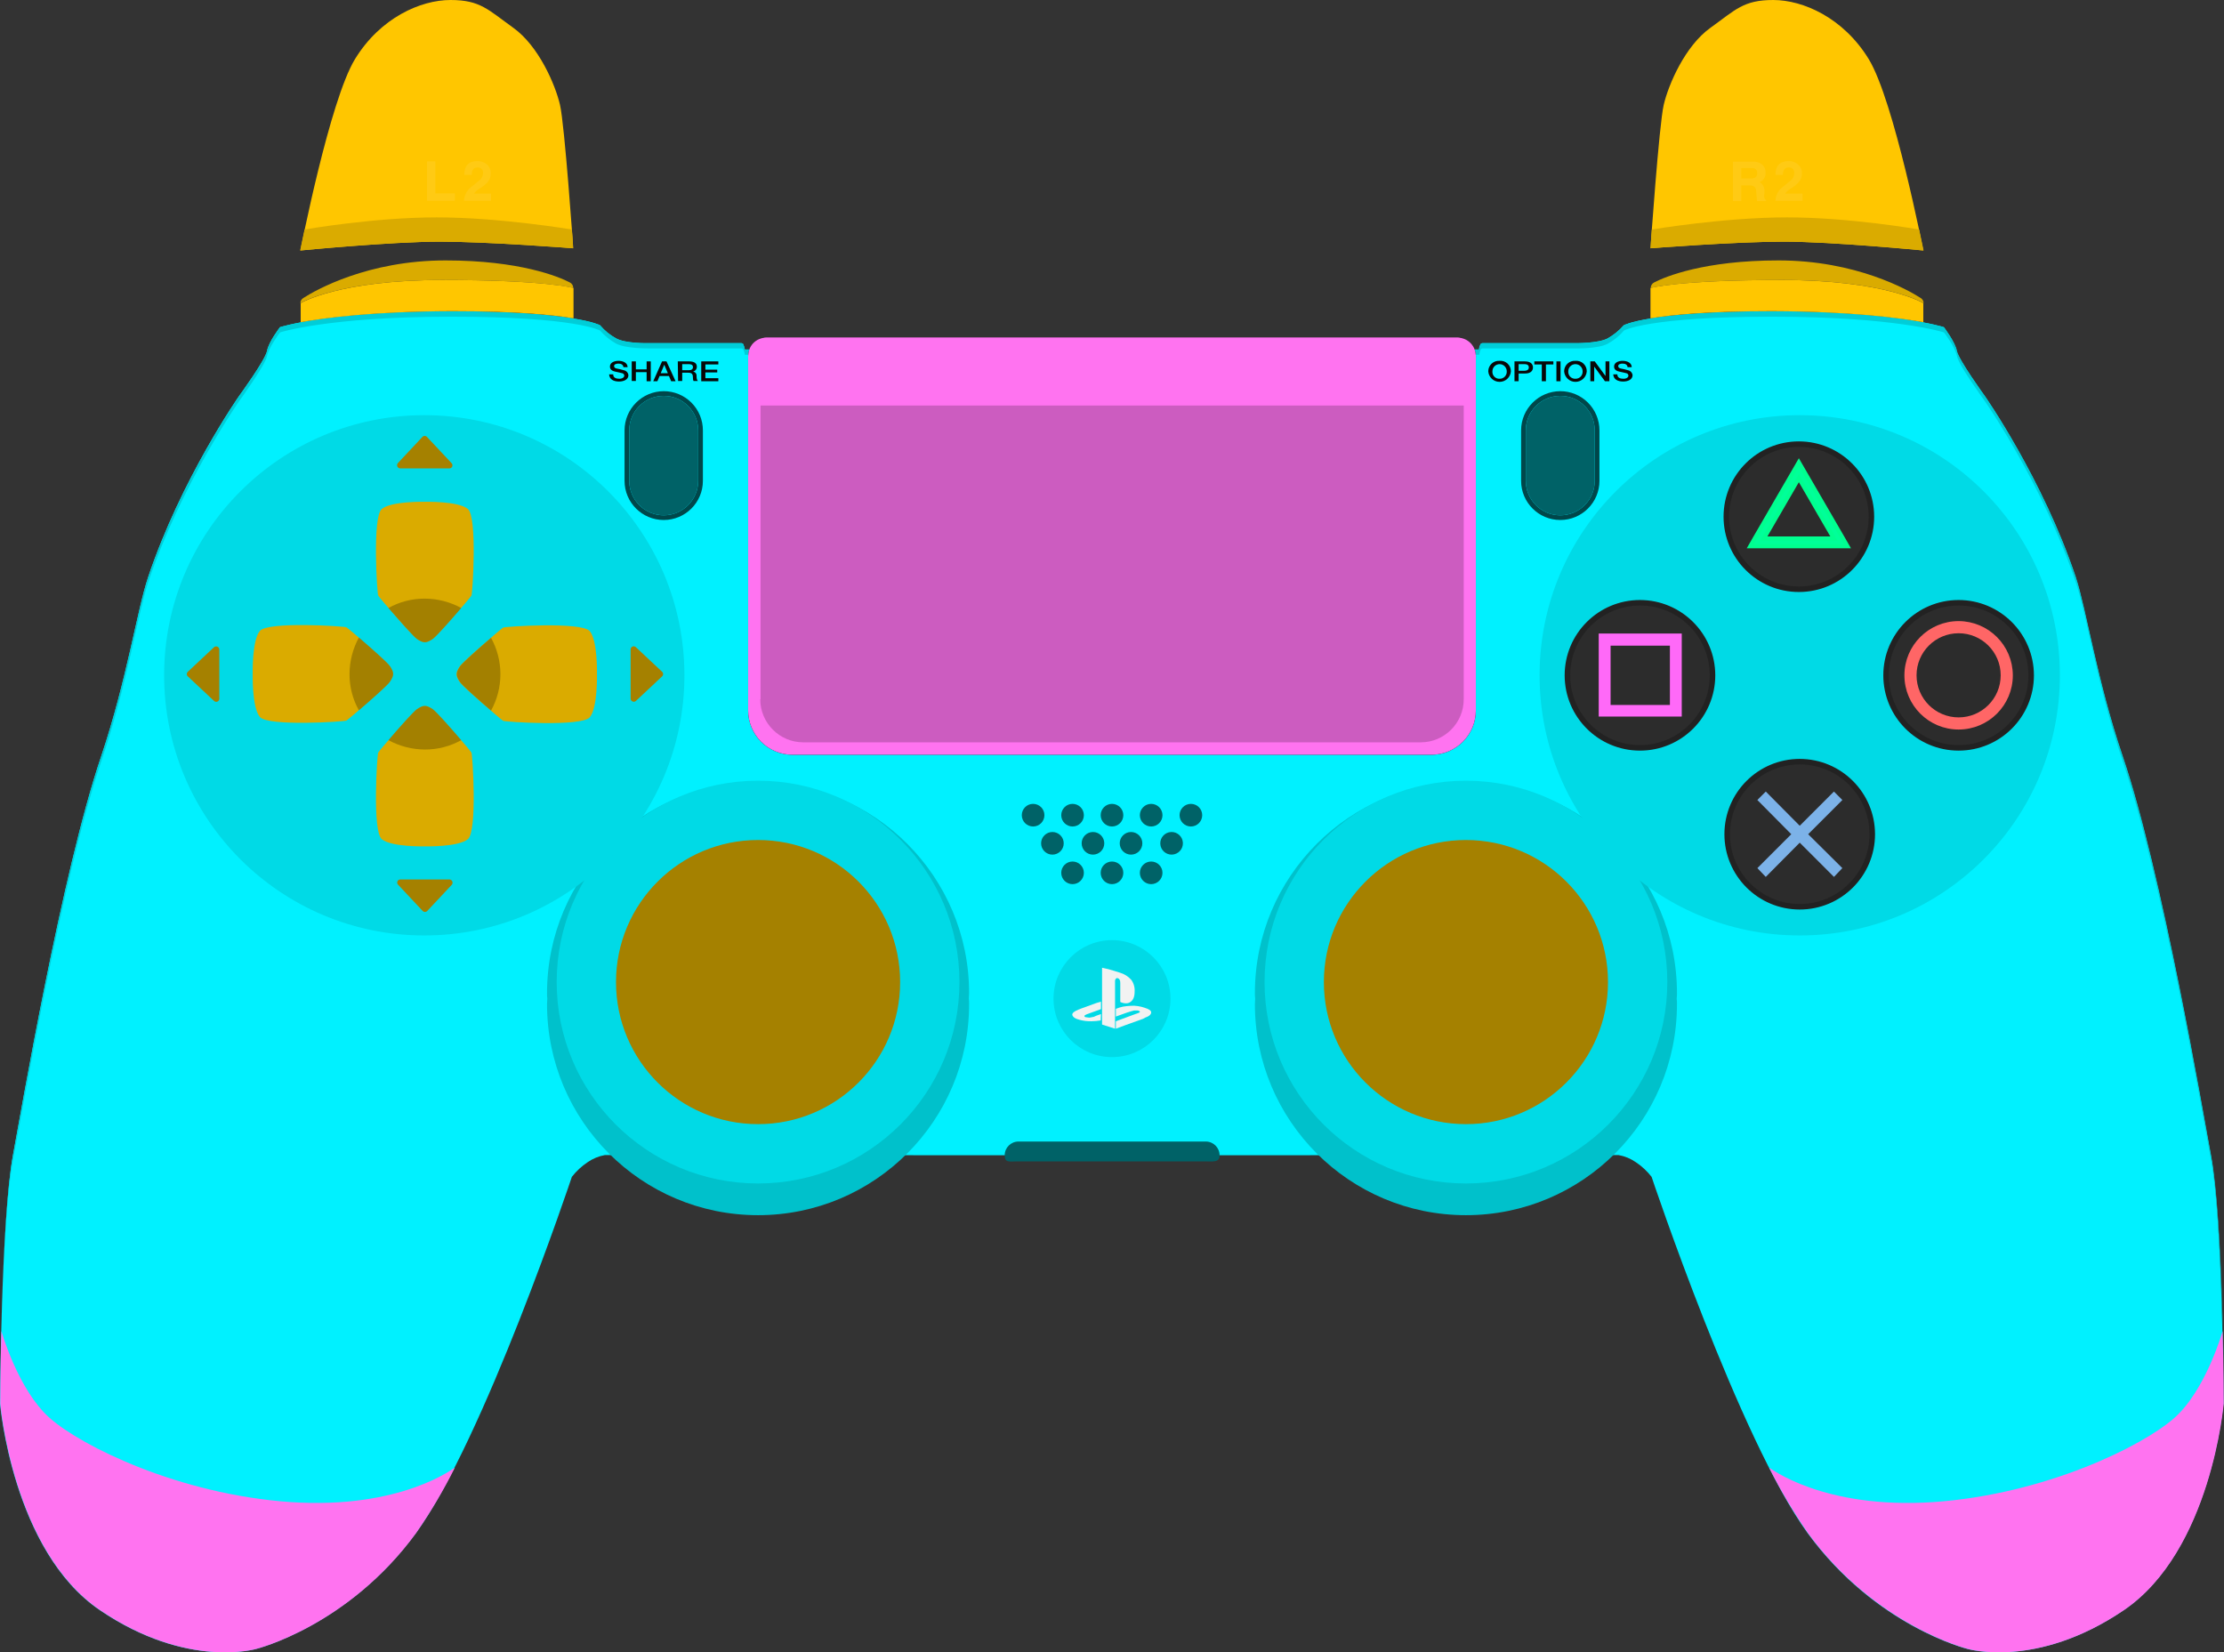 <svg version="1.1" xmlns="http://www.w3.org/2000/svg" xmlns:xlink="http://www.w3.org/1999/xlink" width="806.2" height="598.967" viewBox="0,0,806.2,598.967"><rect x="0" y="0" width="806.2" height="598.967" fill="#333333" stroke="none"/><g transform="translate(163.1,119.485)"><g data-paper-data="{&quot;isPaintingLayer&quot;:true}" fill-rule="nonzero" stroke-linecap="butt" stroke-linejoin="miter" stroke-miterlimit="10" stroke-dasharray="" stroke-dashoffset="0" style="mix-blend-mode: normal"><path d="M642.9,389.315c0,0 -4.5,53.4 -36.2,74.9c-31.7,21.5 -56.7,14 -56.7,14c0,0 -33.1,-8.1 -57.8,-41.9c-24.7,-33.8 -56.6,-129.2 -56.6,-129.2c-1.605,-2.059 -3.53,-3.848 -5.7,-5.3c-1.886,-1.315 -4.036,-2.202 -6.3,-2.6l-183.7,0.1l-183.7,-0.1c-2.264,0.398 -4.414,1.285 -6.3,2.6c-2.17,1.452 -4.095,3.241 -5.7,5.3c0,0 -31.9,95.5 -56.6,129.2c-24.7,33.7 -57.8,41.9 -57.8,41.9c0,0 -25,7.5 -56.7,-14c-31.7,-21.5 -36.2,-74.9 -36.2,-74.9c0,0 0.4,-66.9 4.7,-90.1c2.9,-15.5 17.7,-102.5 32,-144.6c9.3,-27.7 13,-53 17,-64.9c12,-35.7 33,-65.7 33,-65.7c0,0 9.5,-13 10.1,-16.3c0.6,-3.3 4.7,-8.6 4.7,-8.6c0,0 17.4,-5.7 62.3,-5.7c44.9,0 53.7,5 53.7,5c1.65,1.954 3.651,3.582 5.9,4.8c3.5,1.9 11.7,1.7 11.7,1.7h33.4c0.331,-0.047 0.664,0.064 0.9,0.3c0.297,0.634 0.499,1.308 0.6,2h266.1c0.065,-0.7 0.269,-1.38 0.6,-2c0.23,-0.245 0.569,-0.358 0.9,-0.3h33.4c0,0 8.2,0.1 11.7,-1.7c2.225,-1.254 4.22,-2.877 5.9,-4.8c0,0 8.8,-5 53.7,-5c44.9,0 62.3,5.7 62.3,5.7c0,0 4.1,5.4 4.7,8.6c0.6,3.2 10.1,16.3 10.1,16.3c0,0 21,30 33,65.7c3.9,11.9 7.6,37.2 17,64.9c14.3,42.1 29.1,129.1 32,144.6c4.4,23.1 4.6,90.1 4.6,90.1z" fill="#00f1ff" stroke="none" stroke-width="1"/><path d="M-158.4,301.115c-4,20.9 -4.6,77.4 -4.7,88.3v-0.1c0,0 0.4,-66.9 4.7,-90.1c2.9,-15.5 17.7,-102.5 32,-144.6c9.3,-27.7 13,-53 17,-64.9c12,-35.7 33,-65.7 33,-65.7c0,0 9.5,-13 10.1,-16.3c0.6,-3.3 4.7,-8.6 4.7,-8.6c0,0 17.4,-5.7 62.3,-5.7c44.9,0 53.7,5 53.7,5c1.65,1.954 3.651,3.582 5.9,4.8c3.5,1.9 11.7,1.7 11.7,1.7h33.4c0.331,-0.047 0.664,0.064 0.9,0.3c0.297,0.634 0.499,1.308 0.6,2h266.2c0.065,-0.7 0.269,-1.38 0.6,-2c0.23,-0.245 0.569,-0.358 0.9,-0.3h33.4c0,0 8.2,0.1 11.7,-1.7c2.225,-1.254 4.22,-2.877 5.9,-4.8c0,0 8.8,-5 53.7,-5c44.9,0 62.3,5.7 62.3,5.7c0,0 4.1,5.4 4.7,8.6c0.6,3.2 10.1,16.3 10.1,16.3c0,0 21,30 33,65.7c3.9,11.9 7.6,37.2 17,64.9c14.3,42.1 29.1,129.1 32,144.6c4.4,23.2 4.7,90.1 4.7,90.1v0.1c-0.1,-11 -0.8,-67.4 -4.7,-88.3c-2.9,-15.5 -17.7,-102.5 -32,-144.6c-9.3,-27.7 -13,-53 -17,-64.9c-12,-35.7 -33,-65.7 -33,-65.7c0,0 -9.5,-13 -10.1,-16.3c-0.6,-3.3 -4.7,-8.6 -4.7,-8.6c0,0 -17.4,-5.7 -62.3,-5.7c-44.9,0 -53.7,5 -53.7,5c-1.65,1.954 -3.651,3.582 -5.9,4.8c-3.5,1.9 -11.7,1.7 -11.7,1.7h-33.4c-0.331,-0.047 -0.664,0.064 -0.9,0.3c-0.297,0.634 -0.499,1.308 -0.6,2h-266.2c-0.065,-0.7 -0.269,-1.38 -0.6,-2c-0.23,-0.245 -0.569,-0.358 -0.9,-0.3h-33.4c0,0 -8.2,0.1 -11.7,-1.7c-2.225,-1.254 -4.22,-2.877 -5.9,-4.8c0,0 -8.8,-5 -53.7,-5c-44.9,0 -62.3,5.7 -62.3,5.7c0,0 -4.1,5.4 -4.7,8.6c-0.6,3.2 -10.1,16.3 -10.1,16.3c0,0 -21,30 -33,65.7c-3.9,11.9 -7.6,37.2 -17,64.9c-14.3,42.1 -29,129.2 -32,144.6z" fill="#00cdd8" stroke="none" stroke-width="1"/><path d="M188.1,242.515c0.083,0.663 0.117,1.332 0.1,2c0,42.25 -34.25,76.5 -76.5,76.5c-42.25,0 -76.5,-34.25 -76.5,-76.5c0,-0.7 0.1,-1.3 0.1,-2c-0.083,-0.663 -0.117,-1.332 -0.1,-2c0,-42.25 34.25,-76.5 76.5,-76.5c42.25,0 76.5,34.25 76.5,76.5c0,0.6 -0.1,1.3 -0.1,2z" fill="#00c1cb" stroke="none" stroke-width="1"/><path d="M38.7,236.515c0,-40.317 32.683,-73 73,-73c40.317,0 73,32.683 73,73c0,40.317 -32.683,73 -73,73c-40.317,0 -73,-32.683 -73,-73z" fill="#00dae6" stroke="none" stroke-width="1"/><path d="M60.2,236.515c0,-28.443 23.057,-51.5 51.5,-51.5c28.443,0 51.5,23.057 51.5,51.5c0,28.443 -23.057,51.5 -51.5,51.5c-28.443,0 -51.5,-23.057 -51.5,-51.5z" fill="#a58100" stroke="none" stroke-width="1"/><path d="M444.7,242.515c0.083,0.663 0.117,1.332 0.1,2c0,42.25 -34.25,76.5 -76.5,76.5c-42.25,0 -76.5,-34.25 -76.5,-76.5c0,-0.7 0.1,-1.3 0.1,-2c-0.083,-0.663 -0.117,-1.332 -0.1,-2c0,-42.25 34.25,-76.5 76.5,-76.5c42.25,0 76.5,34.25 76.5,76.5c0.014,0.668 -0.019,1.337 -0.1,2z" fill="#00c1cb" stroke="none" stroke-width="1"/><path d="M295.3,236.515c0,-40.317 32.683,-73 73,-73c40.317,0 73,32.683 73,73c0,40.317 -32.683,73 -73,73c-40.317,0 -73,-32.683 -73,-73z" fill="#00dae6" stroke="none" stroke-width="1"/><path d="M316.8,236.515c0,-28.443 23.057,-51.5 51.5,-51.5c28.443,0 51.5,23.057 51.5,51.5c0,28.443 -23.057,51.5 -51.5,51.5c-28.443,0 -51.5,-23.057 -51.5,-51.5z" fill="#a58100" stroke="none" stroke-width="1"/><path d="M371.9,10.615v127.4c0.003,4.271 -1.693,8.367 -4.713,11.387c-3.02,3.02 -7.117,4.715 -11.387,4.713h-231.6c-4.271,0.003 -8.367,-1.693 -11.387,-4.713c-3.02,-3.02 -4.715,-7.117 -4.713,-11.387v-127.4c-0.017,-0.701 0.017,-1.403 0.1,-2.1c0.444,-3.239 3.231,-5.64 6.5,-5.6h250.6c3.255,-0.001 6.019,2.381 6.5,5.6c0.133,0.692 0.167,1.399 0.1,2.1z" fill="#121212" stroke="none" stroke-width="1"/><g stroke="none" stroke-width="1"><path d="M367.5,10.915v123.1c-0.011,8.611 -6.989,15.589 -15.6,15.6h-223.8c-8.611,-0.011 -15.589,-6.989 -15.6,-15.6v-129.2c0,-1.049 0.851,-1.9 1.9,-1.9h251.1c1.049,0 1.9,0.851 1.9,1.9z" fill="#080808"/><g fill="#000000" opacity="0.12"><path d="M112.6,134.015v-106.5h254.9v106.5c-0.011,8.611 -6.989,15.589 -15.6,15.6h-223.8c-8.611,-0.011 -15.589,-6.989 -15.6,-15.6z"/></g></g><path d="M395,125.315c0,-52.08 42.22,-94.3 94.3,-94.3c52.08,0 94.3,42.22 94.3,94.3c0,52.08 -42.22,94.3 -94.3,94.3c-52.08,0 -94.3,-42.22 -94.3,-94.3z" fill="#00dae6" stroke="none" stroke-width="1"/><g stroke="none" stroke-width="1"><path d="M-103.6,125.315c0,-52.08 42.22,-94.3 94.3,-94.3c52.08,0 94.3,42.22 94.3,94.3c0,52.08 -42.22,94.3 -94.3,94.3c-52.08,0 -94.3,-42.22 -94.3,-94.3z" fill="#00dae6"/><path d="M66.157,134.783c-0.411,-0.195 -0.669,-0.613 -0.657,-1.068v-17.8c0.002,-0.449 0.271,-0.854 0.685,-1.028c0.414,-0.174 0.892,-0.084 1.215,0.228l9.5,8.9c0.239,0.218 0.375,0.526 0.375,0.85c0,0.324 -0.136,0.632 -0.375,0.85l-9.5,8.9c-0.345,0.297 -0.832,0.362 -1.243,0.168z" fill="#a58100"/><path d="M-19.043,49.646c-0.191,-0.404 -0.136,-0.882 0.143,-1.231l8.9,-9.5c0.218,-0.239 0.526,-0.375 0.85,-0.375c0.324,0 0.632,0.136 0.85,0.375l8.9,9.5c0.313,0.322 0.403,0.801 0.229,1.215c-0.174,0.414 -0.579,0.684 -1.028,0.685h-17.8c-0.447,-0.005 -0.852,-0.265 -1.043,-0.669z" fill="#a58100"/><path d="M-84.257,114.947c0.411,0.195 0.669,0.613 0.657,1.068v17.8c-0.002,0.449 -0.271,0.854 -0.685,1.028c-0.414,0.174 -0.892,0.084 -1.215,-0.229l-9.5,-8.9c-0.239,-0.218 -0.375,-0.526 -0.375,-0.85c0,-0.324 0.136,-0.632 0.375,-0.85l9.5,-8.9c0.345,-0.297 0.832,-0.362 1.243,-0.168z" fill="#a58100"/><path d="M0.843,199.984c0.191,0.404 0.136,0.882 -0.143,1.231l-8.9,9.5c-0.218,0.239 -0.526,0.375 -0.85,0.375c-0.324,0 -0.632,-0.136 -0.85,-0.375l-8.9,-9.5c-0.313,-0.322 -0.403,-0.801 -0.229,-1.215c0.174,-0.414 0.579,-0.684 1.028,-0.685h17.8c0.447,0.005 0.852,0.265 1.043,0.669z" fill="#a58100"/></g><g fill="#080808" stroke="none" stroke-width="1"><path d="M384.6,15.115c-0.15,2.153 -1.941,3.823 -4.1,3.823c-2.159,0 -3.95,-1.67 -4.1,-3.823c0.003,-1.06 0.446,-2.071 1.223,-2.792c0.777,-0.721 1.819,-1.086 2.877,-1.008c1.062,-0.097 2.114,0.262 2.896,0.987c0.782,0.725 1.219,1.747 1.204,2.813zM377.9,15.115c-0.061,0.716 0.189,1.423 0.687,1.94c0.498,0.517 1.195,0.794 1.913,0.76c0.713,0.018 1.4,-0.264 1.895,-0.777c0.494,-0.514 0.75,-1.211 0.705,-1.923c0,-1.436 -1.164,-2.6 -2.6,-2.6c-1.436,0 -2.6,1.164 -2.6,2.6z"/><path d="M385.9,11.515h3.8c2.4,0 2.9,1.3 2.9,2.2c0,0.9 -0.5,2.2 -2.9,2.2h-2.3v2.8h-1.5zM387.4,14.915h2.2c0.7,0 1.5,-0.3 1.5,-1.2c0,-0.9 -0.7,-1.2 -1.5,-1.2h-2.2z"/><path d="M393.1,11.515h6.9v1.1h-2.7v6.1h-1.5v-6.1h-2.7z"/><path d="M401.1,11.515h1.5v7.2h-1.5z"/><path d="M412.1,15.115c-0.15,2.153 -1.941,3.823 -4.1,3.823c-2.159,0 -3.95,-1.67 -4.1,-3.823c0.003,-1.06 0.446,-2.071 1.223,-2.792c0.777,-0.721 1.819,-1.086 2.877,-1.008c1.062,-0.097 2.114,0.262 2.896,0.987c0.782,0.725 1.219,1.747 1.204,2.813zM405.4,15.115c-0.061,0.716 0.189,1.423 0.687,1.94c0.498,0.517 1.195,0.794 1.913,0.76c0.713,0.018 1.4,-0.264 1.895,-0.777c0.494,-0.514 0.75,-1.211 0.705,-1.923c0,-1.436 -1.164,-2.6 -2.6,-2.6c-1.436,0 -2.6,1.164 -2.6,2.6z"/><path d="M413.5,11.515h1.5l3.9,5.3v0v-5.3h1.4v7.2h-1.6l-3.9,-5.3v0v5.3h-1.4v-7.2z"/><path d="M423.2,16.315c0,1.1 1,1.5 2.2,1.5c1.2,0 1.8,-0.6 1.8,-1.1c0.015,-0.43 -0.28,-0.808 -0.7,-0.9c-0.6,-0.2 -1.4,-0.3 -2.6,-0.6c-1.5,-0.3 -1.9,-1.1 -1.9,-1.8c0,-1.5 1.6,-2.1 3.1,-2.1c1.8,0 3.3,0.8 3.3,2.3h-1.5c-0.1,-0.9 -0.8,-1.3 -1.8,-1.3c-0.7,0 -1.6,0.2 -1.6,0.9c0,0.5 0.4,0.8 1,0.9c0.845,0.15 1.679,0.35 2.5,0.6c0.903,0.158 1.594,0.89 1.7,1.8c0,1.6 -1.7,2.3 -3.4,2.3c-2,0 -3.5,-0.8 -3.6,-2.6h1.5z"/></g><g fill="#080808" stroke="none" stroke-width="1"><path d="M59.2,16.315c0,1.1 1,1.5 2.2,1.5c1.2,0 1.8,-0.6 1.8,-1.1c0.015,-0.43 -0.28,-0.808 -0.7,-0.9c-0.6,-0.2 -1.4,-0.3 -2.6,-0.6c-1.5,-0.3 -1.9,-1.1 -1.9,-1.8c0,-1.5 1.6,-2.1 3.1,-2.1c1.8,0 3.3,0.8 3.3,2.3h-1.5c-0.1,-0.9 -0.8,-1.3 -1.8,-1.3c-0.7,0 -1.6,0.2 -1.6,0.9c0,0.5 0.4,0.8 1,0.9c0.845,0.15 1.679,0.35 2.5,0.6c0.903,0.158 1.594,0.89 1.7,1.8c0,1.6 -1.7,2.3 -3.4,2.3c-2,0 -3.5,-0.8 -3.6,-2.6h1.5z"/><path d="M65.9,11.515h1.5v2.9h3.9v-2.9h1.5v7.2h-1.5v-3.3h-3.9v3.2h-1.5z"/><path d="M76.9,11.515h1.6l3.3,7.2h-1.6l-0.8,-1.9h-3.4l-0.8,1.9h-1.5zM76.4,15.815h2.6l-1.3,-3.1v0z"/><path d="M82.6,11.515h4.1c1.9,0 2.8,0.7 2.8,1.9c0.033,0.861 -0.558,1.621 -1.4,1.8v0c0.764,0.074 1.336,0.734 1.3,1.5c0,0.8 0.1,1.6 0.5,1.9h-1.6c-0.17,-0.34 -0.239,-0.722 -0.2,-1.1c0,-1.3 -0.3,-1.9 -1.7,-1.9h-2.2v3h-1.5zM84.1,14.715h2.5c1,0 1.5,-0.4 1.5,-1.1c0,-0.9 -0.7,-1.1 -1.5,-1.1h-2.4v2.2z"/><path d="M91.1,11.515h6.2v1.1h-4.7v1.9h4.3v1h-4.3v2.1h4.7v1.1h-6.2z"/></g><g stroke="none" stroke-width="1"><path d="M482.8,-17.985c-37.7,0 -47.5,2.9 -47.5,2.9c-0.015,-0.841 0.45,-1.618 1.2,-2c4,-2.1 18.2,-8 45.1,-8c28.1,0 47,10.7 51.5,13.6c0.688,0.383 1.111,1.113 1.1,1.9c0,0 -13.7,-8.4 -51.4,-8.4z" fill="#daab00"/><path d="M479.3,-6.685c-22.9,0 -36.4,1.3 -44.1,2.6v0v-11c0,0 9.8,-2.9 47.5,-2.9c37.7,0 51.4,8.4 51.4,8.4v6.9v0c-8.9,-1.6 -26.3,-3.9 -54.8,-4z" fill="#ffc600"/></g><g stroke="none" stroke-width="1"><path d="M-54.2,-9.585c-0.011,-0.787 0.412,-1.517 1.1,-1.9c4.5,-2.9 23.4,-13.6 51.5,-13.6c26.9,0 41.1,5.9 45.1,8c0.75,0.382 1.215,1.159 1.2,2c0,0 -9.8,-2.9 -47.5,-2.9c-37.7,0 -51.4,8.4 -51.4,8.4z" fill="#daab00"/><path d="M-54.1,-2.685v0v-6.9c0,0 13.7,-8.4 51.4,-8.4c37.7,0 47.5,2.9 47.5,2.9v11v0c-7.7,-1.3 -21.2,-2.6 -44.1,-2.6c-28.5,0.1 -45.9,2.4 -54.8,4z" fill="#ffc600"/></g><path d="M546.9,151.515c-14.525,0 -26.3,-11.775 -26.3,-26.3c0,-14.525 11.775,-26.3 26.3,-26.3c14.525,0 26.3,11.775 26.3,26.3c-0.017,14.518 -11.782,26.283 -26.3,26.3z" fill="#2c2c2c" stroke="none" stroke-width="1"/><path d="M546.9,100.015c-13.966,0.017 -25.283,11.334 -25.3,25.3c0,13.973 11.327,25.3 25.3,25.3c13.973,0 25.3,-11.327 25.3,-25.3c0,-13.973 -11.327,-25.3 -25.3,-25.3M574.2,125.315c0,15.077 -12.223,27.3 -27.3,27.3c-15.077,0 -27.3,-12.223 -27.3,-27.3c0,-15.077 12.223,-27.3 27.3,-27.3c15.068,0.022 27.278,12.232 27.3,27.3z" fill="#222222" stroke="none" stroke-width="1"/><path d="M565.8,125.315c0,10.438 -8.462,18.9 -18.9,18.9c-10.438,0 -18.9,-8.462 -18.9,-18.9c0,-10.438 8.462,-18.9 18.9,-18.9c10.427,0.027 18.873,8.473 18.9,18.9zM562.9,125.315c0,-8.837 -7.163,-16 -16,-16c-8.837,0 -16,7.163 -16,16c0,8.837 7.163,16 16,16c8.837,0 16,-7.163 16,-16z" fill="#ff6666" stroke="#ff6666" stroke-width="1.5"/><path d="M489.3,209.115c-14.525,0 -26.3,-11.775 -26.3,-26.3c0,-14.525 11.775,-26.3 26.3,-26.3c14.525,0 26.3,11.775 26.3,26.3c-0.017,14.518 -11.782,26.283 -26.3,26.3z" fill="#2c2c2c" stroke="none" stroke-width="1"/><path d="M489.3,157.615c-13.966,0.017 -25.283,11.334 -25.3,25.3c0,13.973 11.327,25.3 25.3,25.3c13.973,0 25.3,-11.327 25.3,-25.3c0,-13.973 -11.327,-25.3 -25.3,-25.3M516.6,182.915c0,15.077 -12.223,27.3 -27.3,27.3c-15.077,0 -27.3,-12.223 -27.3,-27.3c0,-15.077 12.223,-27.3 27.3,-27.3c15.068,0.022 27.278,12.232 27.3,27.3z" fill="#222222" stroke="none" stroke-width="1"/><path d="M491.3,182.915l12.4,12.3l-2,2.1l-12.4,-12.4l-12.3,12.4l-2,-2.1l12.3,-12.3l-12.3,-12.4l2,-2l12.3,12.4l12.4,-12.4l2,2z" fill="#7cb2e8" stroke="#7cb2e8" stroke-width="1.5"/><path d="M431.488,151.515c-10.655,0.04 -20.282,-6.352 -24.379,-16.189c-4.096,-9.837 -1.853,-21.173 5.682,-28.708c7.535,-7.535 18.871,-9.778 28.708,-5.682c9.837,4.096 16.23,13.723 16.189,24.379c-0.071,14.44 -11.76,26.129 -26.2,26.2z" fill="#2c2c2c" stroke="none" stroke-width="1"/><path d="M431.388,100.015c-13.966,0.017 -25.283,11.334 -25.3,25.3c0,13.973 11.327,25.3 25.3,25.3c13.973,0 25.3,-11.327 25.3,-25.3c0,-13.973 -11.327,-25.3 -25.3,-25.3M458.688,125.315c0,15.077 -12.223,27.3 -27.3,27.3c-15.077,0 -27.3,-12.223 -27.3,-27.3c0,-15.077 12.223,-27.3 27.3,-27.3c15.068,0.022 27.278,12.232 27.3,27.3z" fill="#222222" stroke="none" stroke-width="1"/><path d="M445.788,110.915v28.6h-28.6v-28.6h25.8zM442.988,113.815h-23v23h23z" fill="#ff69f8" stroke="#ff69f8" stroke-width="1.5"/><path d="M488.988,94.015c-14.525,0 -26.3,-11.775 -26.3,-26.3c0,-14.525 11.775,-26.3 26.3,-26.3c14.525,0 26.3,11.775 26.3,26.3c-0.017,14.518 -11.782,26.283 -26.3,26.3z" fill="#2c2c2c" stroke="none" stroke-width="1"/><path d="M488.988,42.515c-13.966,0.017 -25.283,11.334 -25.3,25.3c0,13.973 11.327,25.3 25.3,25.3c13.973,0 25.3,-11.327 25.3,-25.3c0,-13.973 -11.327,-25.3 -25.3,-25.3M516.288,67.815c0,15.077 -12.223,27.3 -27.3,27.3c-15.077,0 -27.3,-12.223 -27.3,-27.3c0,-15.077 12.223,-27.3 27.3,-27.3c15.068,0.022 27.278,12.232 27.3,27.3z" fill="#222222" stroke="none" stroke-width="1"/><path d="M506.588,78.515h-35.2l1.6,-2.8l16,-27.6l16,27.6zM501.688,75.715l-12.7,-21.9l-12.7,21.9h12.7z" fill="#00ff99" stroke="#00ff90" stroke-width="1.5"/><g fill="#006267" stroke="none" stroke-width="1"><path d="M235.9,196.915c0,-2.264 1.836,-4.1 4.1,-4.1c2.264,0 4.1,1.836 4.1,4.1c0,2.264 -1.836,4.1 -4.1,4.1c-2.264,0 -4.1,-1.836 -4.1,-4.1z"/><path d="M235.9,176.015c0,-2.264 1.836,-4.1 4.1,-4.1c2.264,0 4.1,1.836 4.1,4.1c0,2.264 -1.836,4.1 -4.1,4.1c-2.264,0 -4.1,-1.836 -4.1,-4.1z"/><path d="M229,186.215c0,-2.264 1.836,-4.1 4.1,-4.1c2.264,0 4.1,1.836 4.1,4.1c0,2.264 -1.836,4.1 -4.1,4.1c-2.264,0 -4.1,-1.836 -4.1,-4.1z"/><path d="M214.3,186.215c0,-2.264 1.836,-4.1 4.1,-4.1c2.264,0 4.1,1.836 4.1,4.1c0,2.264 -1.836,4.1 -4.1,4.1c-2.264,0 -4.1,-1.836 -4.1,-4.1z"/><path d="M221.6,196.915c0,-2.264 1.836,-4.1 4.1,-4.1c2.264,0 4.1,1.836 4.1,4.1c0,2.264 -1.836,4.1 -4.1,4.1c-2.264,0 -4.1,-1.836 -4.1,-4.1z"/><path d="M221.6,176.015c0,-2.264 1.836,-4.1 4.1,-4.1c2.264,0 4.1,1.836 4.1,4.1c0,2.264 -1.836,4.1 -4.1,4.1c-2.264,0 -4.1,-1.836 -4.1,-4.1z"/><path d="M207.3,176.015c0,-2.264 1.836,-4.1 4.1,-4.1c2.264,0 4.1,1.836 4.1,4.1c0,2.264 -1.836,4.1 -4.1,4.1c-2.264,0 -4.1,-1.836 -4.1,-4.1z"/></g><g fill="#006267" stroke="none" stroke-width="1"><path d="M242.8,186.215c0,-2.264 1.836,-4.1 4.1,-4.1c2.264,0 4.1,1.836 4.1,4.1c0,2.264 -1.836,4.1 -4.1,4.1c-2.264,0 -4.1,-1.836 -4.1,-4.1z"/><path d="M257.505,186.368c-0.087,-2.263 1.677,-4.167 3.94,-4.254c2.263,-0.087 4.167,1.677 4.254,3.94c0.087,2.263 -1.677,4.167 -3.94,4.254c-2.263,0.087 -4.167,-1.677 -4.254,-3.94z"/><path d="M250.1,196.915c0,-2.264 1.836,-4.1 4.1,-4.1c2.264,0 4.1,1.836 4.1,4.1c0,2.264 -1.836,4.1 -4.1,4.1c-2.264,0 -4.1,-1.836 -4.1,-4.1z"/><path d="M250.1,176.015c0,-2.264 1.836,-4.1 4.1,-4.1c2.264,0 4.1,1.836 4.1,4.1c0,2.264 -1.836,4.1 -4.1,4.1c-2.264,0 -4.1,-1.836 -4.1,-4.1z"/><path d="M264.5,176.015c0,-2.264 1.836,-4.1 4.1,-4.1c2.264,0 4.1,1.836 4.1,4.1c0,2.264 -1.836,4.1 -4.1,4.1c-2.264,0 -4.1,-1.836 -4.1,-4.1z"/></g><path d="M219.8,242.515c0,-11.156 9.044,-20.2 20.2,-20.2c11.156,0 20.2,9.044 20.2,20.2c0,11.156 -9.044,20.2 -20.2,20.2c-11.156,0 -20.2,-9.044 -20.2,-20.2z" fill="#00dae6" stroke="#00dae6" stroke-width="2"/><g fill="#f2f2f2" stroke="none" stroke-width="1"><path d="M241.1,249.815v0v3.6l-4.7,-1.5v-1.5v0v-2.5v0v-1.7v0v-2.7v0v-12.2c0.9,0.2 1.8,0.4 2.9,0.7c1.1,0.3 2.3,0.7 3.6,1.1c1.584,0.465 3.005,1.366 4.1,2.6c0.896,1.246 1.321,2.77 1.2,4.3c0,1.8 -0.5,3 -1.5,3.7c-0.469,0.328 -1.028,0.503 -1.6,0.5c-0.73,0.004 -1.45,-0.167 -2.1,-0.5v-6.9c0,-1 -0.3,-1.5 -0.9,-1.7c-0.251,-0.11 -0.545,-0.026 -0.7,0.2c-0.232,0.279 -0.34,0.64 -0.3,1v12.8z"/><path d="M235.9,250.415c-1.09,0.19 -2.194,0.291 -3.3,0.3c-1.45,0.039 -2.898,-0.129 -4.3,-0.5c-1.7,-0.4 -2.6,-1.1 -2.7,-1.9c0,-0.6 0.7,-1.2 2.2,-1.8l1,-0.4l5.5,-2l1.7,-0.5v2.7l-4.1,1.5l-1.1,0.4c-0.1,0.1 -0.3,0.1 -0.4,0.2c-0.1,0.1 -0.1,0 -0.3,0.2c-0.2,0.2 -0.1,0.4 0.2,0.6l1.5,0.2l1.6,-0.3l0.9,-0.4l1.7,-0.6z"/><path d="M254.2,247.515c0,0.7 -0.7,1.4 -2.2,1.9l-0.7,0.4l-6.4,2.3l-3.5,1.3v-2.7l6.5,-2.4l1.4,-0.5c0.6,-0.2 0.9,-0.4 0.8,-0.6c-0.1,-0.2 -0.4,-0.3 -0.7,-0.4h-1.4l-1.1,0.3l-1.6,0.5l-3.9,1.4v-2.8c0.841,-0.344 1.711,-0.611 2.6,-0.8c0.927,-0.149 1.862,-0.25 2.8,-0.3c0.834,-0.067 1.674,-0.033 2.5,0.1c0.851,0.116 1.689,0.317 2.5,0.6c1.6,0.5 2.4,1 2.4,1.7z"/></g><path d="M1.8,412.515c-4.122,8.262 -8.834,16.216 -14.1,23.8c-24.7,33.7 -57.8,41.9 -57.8,41.9c0,0 -25,7.5 -56.7,-14c-31.7,-21.5 -36.2,-74.9 -36.2,-74.9c0,0 0,-11.3 0.4,-26.3c0,0 6,21.3 17.5,31.5c11.5,10.2 46.8,27.7 87.3,30.5c40.4,2.7 59.5,-12.6 59.6,-12.5z" fill="#ff73f0" stroke="none" stroke-width="1"/><path d="M537.8,425.015c40.5,-2.8 75.8,-20.3 87.3,-30.5c11.5,-10.2 17.5,-31.5 17.5,-31.5c0.4,15 0.4,26.3 0.4,26.3c0,0 -4.5,53.4 -36.2,74.9c-31.7,21.5 -56.7,14 -56.7,14c0,0 -33.1,-8.2 -57.8,-41.9c-5.266,-7.584 -9.978,-15.538 -14.1,-23.8c0.1,-0.1 19.2,15.2 59.6,12.5z" fill="#ff73f0" stroke="none" stroke-width="1"/><g stroke="none" stroke-width="1"><path d="M77.5,24.015c-6.904,0 -12.5,5.596 -12.5,12.5v18.3c0,6.904 5.596,12.5 12.5,12.5c6.904,0 12.5,-5.596 12.5,-12.5v-18.3c0,-6.904 -5.596,-12.5 -12.5,-12.5M87.544,26.471c2.664,2.664 4.159,6.277 4.156,10.044v18.3c0,7.842 -6.358,14.2 -14.2,14.2c-7.842,0 -14.2,-6.358 -14.2,-14.2v-18.3c0.027,-7.831 6.369,-14.173 14.2,-14.2c3.767,-0.003 7.38,1.493 10.044,4.156z" fill="#00474b"/><path d="M90,36.515v18.3c0,6.904 -5.596,12.5 -12.5,12.5c-6.904,0 -12.5,-5.596 -12.5,-12.5v-18.3c0,-6.904 5.596,-12.5 12.5,-12.5c6.904,0 12.5,5.596 12.5,12.5z" fill="#006267"/></g><g stroke="none" stroke-width="1"><path d="M402.5,24.015v0c-6.904,0 -12.5,5.596 -12.5,12.5v18.3c0,6.904 5.596,12.5 12.5,12.5v0c6.904,0 12.5,-5.596 12.5,-12.5v-18.3c0,-6.904 -5.596,-12.5 -12.5,-12.5M412.544,26.471c2.664,2.664 4.159,6.277 4.156,10.044v18.3c0,7.842 -6.358,14.2 -14.2,14.2c-7.842,0 -14.2,-6.358 -14.2,-14.2v-18.3c0.027,-7.831 6.369,-14.173 14.2,-14.2c3.767,-0.003 7.38,1.493 10.044,4.156z" fill="#00474b"/><path d="M415,36.515v18.3c0,6.904 -5.596,12.5 -12.5,12.5c-6.904,0 -12.5,-5.596 -12.5,-12.5v-18.3c0,-6.904 5.596,-12.5 12.5,-12.5c6.904,0 12.5,5.596 12.5,12.5z" fill="#006267"/></g><g stroke="none" stroke-width="1"><g><path d="M-37.5,141.715c-0.7,0.4 -28.5,2.2 -31.4,-1.3c-2.9,-3.5 -2.6,-15.6 -2.6,-15.6c0,0 -0.3,-12.1 2.6,-15.6c2.9,-3.5 30.7,-1.7 31.4,-1.3c0.7,0.4 14.3,12 15.7,14c1.4,2 1.2,2.9 1.2,2.9c0,0 0.2,0.9 -1.2,2.9c-1.4,2 -15,13.6 -15.7,14z" fill="#daab00"/><path d="M-33,138.015c-2.255,-4.032 -3.426,-8.58 -3.4,-13.2c0.022,-4.614 1.19,-9.15 3.4,-13.2c4.3,3.7 10.3,9 11.2,10.3c1.4,2 1.2,2.9 1.2,2.9c0,0 0.2,0.9 -1.2,2.9c-0.9,1.3 -6.9,6.6 -11.2,10.3z" fill="#000000" opacity="0.25"/></g><g><path d="M-26,96.415c-0.4,-0.7 -2.2,-28.5 1.3,-31.4c3.5,-2.9 15.6,-2.6 15.6,-2.6c0,0 12.1,-0.3 15.6,2.6c3.5,2.9 1.7,30.7 1.3,31.4c-0.4,0.7 -12,14.3 -14,15.7c-2,1.4 -2.9,1.2 -2.9,1.2c0,0 -0.9,0.2 -2.9,-1.2c-2,-1.4 -13.6,-15 -14,-15.7z" fill="#daab00"/><path d="M-22.3,100.915c4.032,-2.255 8.58,-3.426 13.2,-3.4c4.614,0.022 9.15,1.19 13.2,3.4c-3.7,4.3 -9,10.3 -10.3,11.2c-2,1.4 -2.9,1.2 -2.9,1.2c0,0 -0.9,0.2 -2.9,-1.2c-1.3,-0.9 -6.5,-6.9 -10.3,-11.2z" fill="#000000" opacity="0.25"/></g><g><path d="M53.3,124.915c0,0 0.3,12.1 -2.6,15.6c-2.9,3.5 -30.7,1.7 -31.4,1.3c-0.7,-0.4 -14.3,-12 -15.7,-14c-1.4,-2 -1.2,-2.9 -1.2,-2.9c0,0 -0.2,-0.9 1.2,-2.9c1.4,-2 15,-13.6 15.7,-14c0.7,-0.4 28.5,-2.2 31.4,1.3c2.9,3.5 2.6,15.6 2.6,15.6z" fill="#daab00"/><path d="M14.9,138.115c-4.3,-3.7 -10.3,-9 -11.2,-10.3c-1.4,-2 -1.2,-2.9 -1.2,-2.9c0,0 -0.2,-0.9 1.2,-2.9c0.9,-1.3 6.9,-6.6 11.2,-10.3c4.534,8.216 4.534,18.184 0,26.4z" fill="#000000" opacity="0.25"/></g><g><path d="M7.8,153.315c0.4,0.7 2.2,28.5 -1.3,31.4c-3.5,2.9 -15.6,2.6 -15.6,2.6c0,0 -12.1,0.3 -15.6,-2.6c-3.5,-2.9 -1.7,-30.7 -1.3,-31.4c0.4,-0.7 12,-14.3 14,-15.7c2,-1.4 2.9,-1.2 2.9,-1.2c0,0 0.9,-0.2 2.9,1.2c2,1.4 13.6,15 14,15.7z" fill="#daab00"/><path d="M4.1,148.815c-4.032,2.255 -8.58,3.426 -13.2,3.4c-4.614,-0.022 -9.15,-1.19 -13.2,-3.4c3.7,-4.3 9,-10.3 10.3,-11.2c2,-1.4 2.9,-1.2 2.9,-1.2c0,0 0.9,-0.2 2.9,1.2c1.3,0.9 6.6,6.9 10.3,11.2z" fill="#000000" opacity="0.25"/></g></g><path d="M273.6,301.515h-67.9c-2.8,0 -4.6,0.6 -4.6,-2.2v0c0,-2.761 2.239,-5 5,-5h67.9c2.761,0 5,2.239 5,5v0c0.1,2.7 -2.6,2.2 -5.4,2.2z" fill="#006267" stroke="none" stroke-width="1"/><path d="M245.3,299.315h-36.5c-0.497,0 -0.9,-0.403 -0.9,-0.9v0c0,-1.105 0.895,-2 2,-2h34.2c1.105,0 2,0.895 2,2v0c0.04,0.231 -0.028,0.468 -0.183,0.643c-0.156,0.175 -0.383,0.27 -0.617,0.257z" fill="#006267" stroke="none" stroke-width="1"/><path d="M267.5,300.115h-4.2c-0.928,-0.026 -1.674,-0.772 -1.7,-1.7v0c0,-1.546 1.254,-2.8 2.8,-2.8h1.9c1.546,0 2.8,1.254 2.8,2.8v0c0.062,0.449 -0.083,0.902 -0.394,1.232c-0.311,0.33 -0.754,0.502 -1.206,0.468z" fill="#006267" stroke="none" stroke-width="1"/><path d="M371.9,10.615v127.4c0.003,4.271 -1.693,8.367 -4.713,11.387c-3.02,3.02 -7.117,4.715 -11.387,4.713h-231.6c-4.271,0.003 -8.367,-1.693 -11.387,-4.713c-3.02,-3.02 -4.715,-7.117 -4.713,-11.387v-127.4c-0.017,-0.701 0.017,-1.403 0.1,-2.1c0.444,-3.239 3.231,-5.64 6.5,-5.6h250.6c3.255,-0.001 6.019,2.381 6.5,5.6c0.133,0.692 0.167,1.399 0.1,2.1z" fill="#ff73f0" stroke="none" stroke-width="1"/><g stroke="none" stroke-width="1"><path d="M367.5,10.915v123.1c-0.011,8.611 -6.989,15.589 -15.6,15.6h-223.8c-8.611,-0.011 -15.589,-6.989 -15.6,-15.6v-129.2c0,-1.049 0.851,-1.9 1.9,-1.9h251.1c1.049,0 1.9,0.851 1.9,1.9z" fill="#ff73f0"/><g fill="#000000" opacity="0.2"><path d="M112.6,134.015v-106.5h254.9v106.5c-0.011,8.611 -6.989,15.589 -15.6,15.6h-223.8c-8.611,-0.011 -15.589,-6.989 -15.6,-15.6z"/></g></g><g stroke="none" stroke-width="1"><path d="M534.1,-28.685c0,0 -32.7,-3.2 -50.6,-3.2c-17.9,0 -48.3,2.4 -48.3,2.4c0,0 3.1,-44.7 4.8,-52c1.7,-7.3 7.7,-21.3 16.9,-27.9c9.2,-6.6 12,-10.1 22.8,-10.1c10.8,0 25.4,6.4 34.6,21.4c9.2,15 19.8,69.4 19.8,69.4z" fill="#ffc600"/><path d="M435.7,-36.285c0,0 26.1,-4.4 49,-4.4c22.9,0 47.9,4.4 47.9,4.4c1,4.7 1.6,7.6 1.6,7.6c0,0 -32.7,-3.2 -50.6,-3.2c-17.9,0 -48.3,2.4 -48.3,2.4c0,0 0,-2.7 0.4,-6.8z" fill="#daab00"/></g><g fill="#ffffff" stroke="none" stroke-width="1" opacity="0.08"><path d="M487.3,-56.685c0.087,-0.561 -0.092,-1.131 -0.483,-1.542c-0.392,-0.411 -0.952,-0.617 -1.517,-0.558c-1.4,0 -2.1,0.9 -2.1,2.7h-2.7c0,-3.3 1.6,-5 4.7,-5c1.275,-0.049 2.523,0.379 3.5,1.2c0.934,0.837 1.447,2.047 1.4,3.3c0.007,1.226 -0.459,2.408 -1.3,3.3c-0.799,0.821 -1.708,1.527 -2.7,2.1c-0.827,0.477 -1.543,1.124 -2.1,1.9h6.3v2.6h-9.8c0.072,-1.699 0.787,-3.308 2,-4.5l3.2,-2.6c0.986,-0.637 1.587,-1.726 1.6,-2.9z"/><path d="M468.1,-46.585h-3v-14.3h7.3c1.153,-0.069 2.292,0.286 3.2,1c0.897,0.728 1.382,1.848 1.3,3c0.149,1.508 -0.764,2.918 -2.2,3.4c1.249,0.699 1.958,2.078 1.8,3.5v0.7c-0.072,0.26 -0.105,0.53 -0.1,0.8c0,0.8 0.2,1.3 0.7,1.5v0.4h-3.3c-0.1,-1.3 -0.2,-2.5 -0.3,-3.8c-0.1,-1.3 -0.9,-1.9 -2.4,-1.9h-3zM468.1,-54.785h3.5c1.5,0 2.3,-0.6 2.3,-1.9c0,-1.3 -0.7,-1.9 -2.1,-1.9h-3.7z"/></g><g stroke="none" stroke-width="1"><path d="M-34.4,-98.085c9.2,-15 23.8,-21.4 34.6,-21.4c10.8,0 13.6,3.5 22.8,10.1c9.2,6.6 15.2,20.6 16.9,27.9c1.7,7.3 4.8,52 4.8,52c0,0 -30.4,-2.4 -48.3,-2.4c-17.9,0 -50.6,3.2 -50.6,3.2c0,0 10.6,-54.4 19.8,-69.4z" fill="#ffc600"/><path d="M44.6,-29.485c0,0 -30.4,-2.4 -48.3,-2.4c-17.9,0 -50.6,3.2 -50.6,3.2c0,0 0.6,-2.9 1.6,-7.6c0,0 25,-4.4 47.9,-4.4c22.9,0 49,4.4 49,4.4c0.4,4.1 0.4,6.8 0.4,6.8z" fill="#daab00"/></g><g fill="#ffffff" stroke="none" stroke-width="1" opacity="0.08"><path d="M12,-56.685c0.087,-0.561 -0.092,-1.131 -0.483,-1.542c-0.392,-0.411 -0.952,-0.617 -1.517,-0.558c-1.4,0 -2.1,0.9 -2.1,2.7h-2.7c0,-3.3 1.6,-5 4.7,-5c1.275,-0.049 2.523,0.379 3.5,1.2c0.934,0.837 1.447,2.047 1.4,3.3c0.007,1.226 -0.459,2.408 -1.3,3.3c-0.799,0.821 -1.708,1.527 -2.7,2.1c-0.827,0.477 -1.543,1.124 -2.1,1.9h6.2v2.6h-9.8c0.072,-1.699 0.787,-3.308 2,-4.5l3.2,-2.6c1.007,-0.63 1.642,-1.713 1.7,-2.9z"/><path d="M1.8,-46.685h-10.1v-14.3h3v11.6h7.1z"/></g></g></g></svg>
